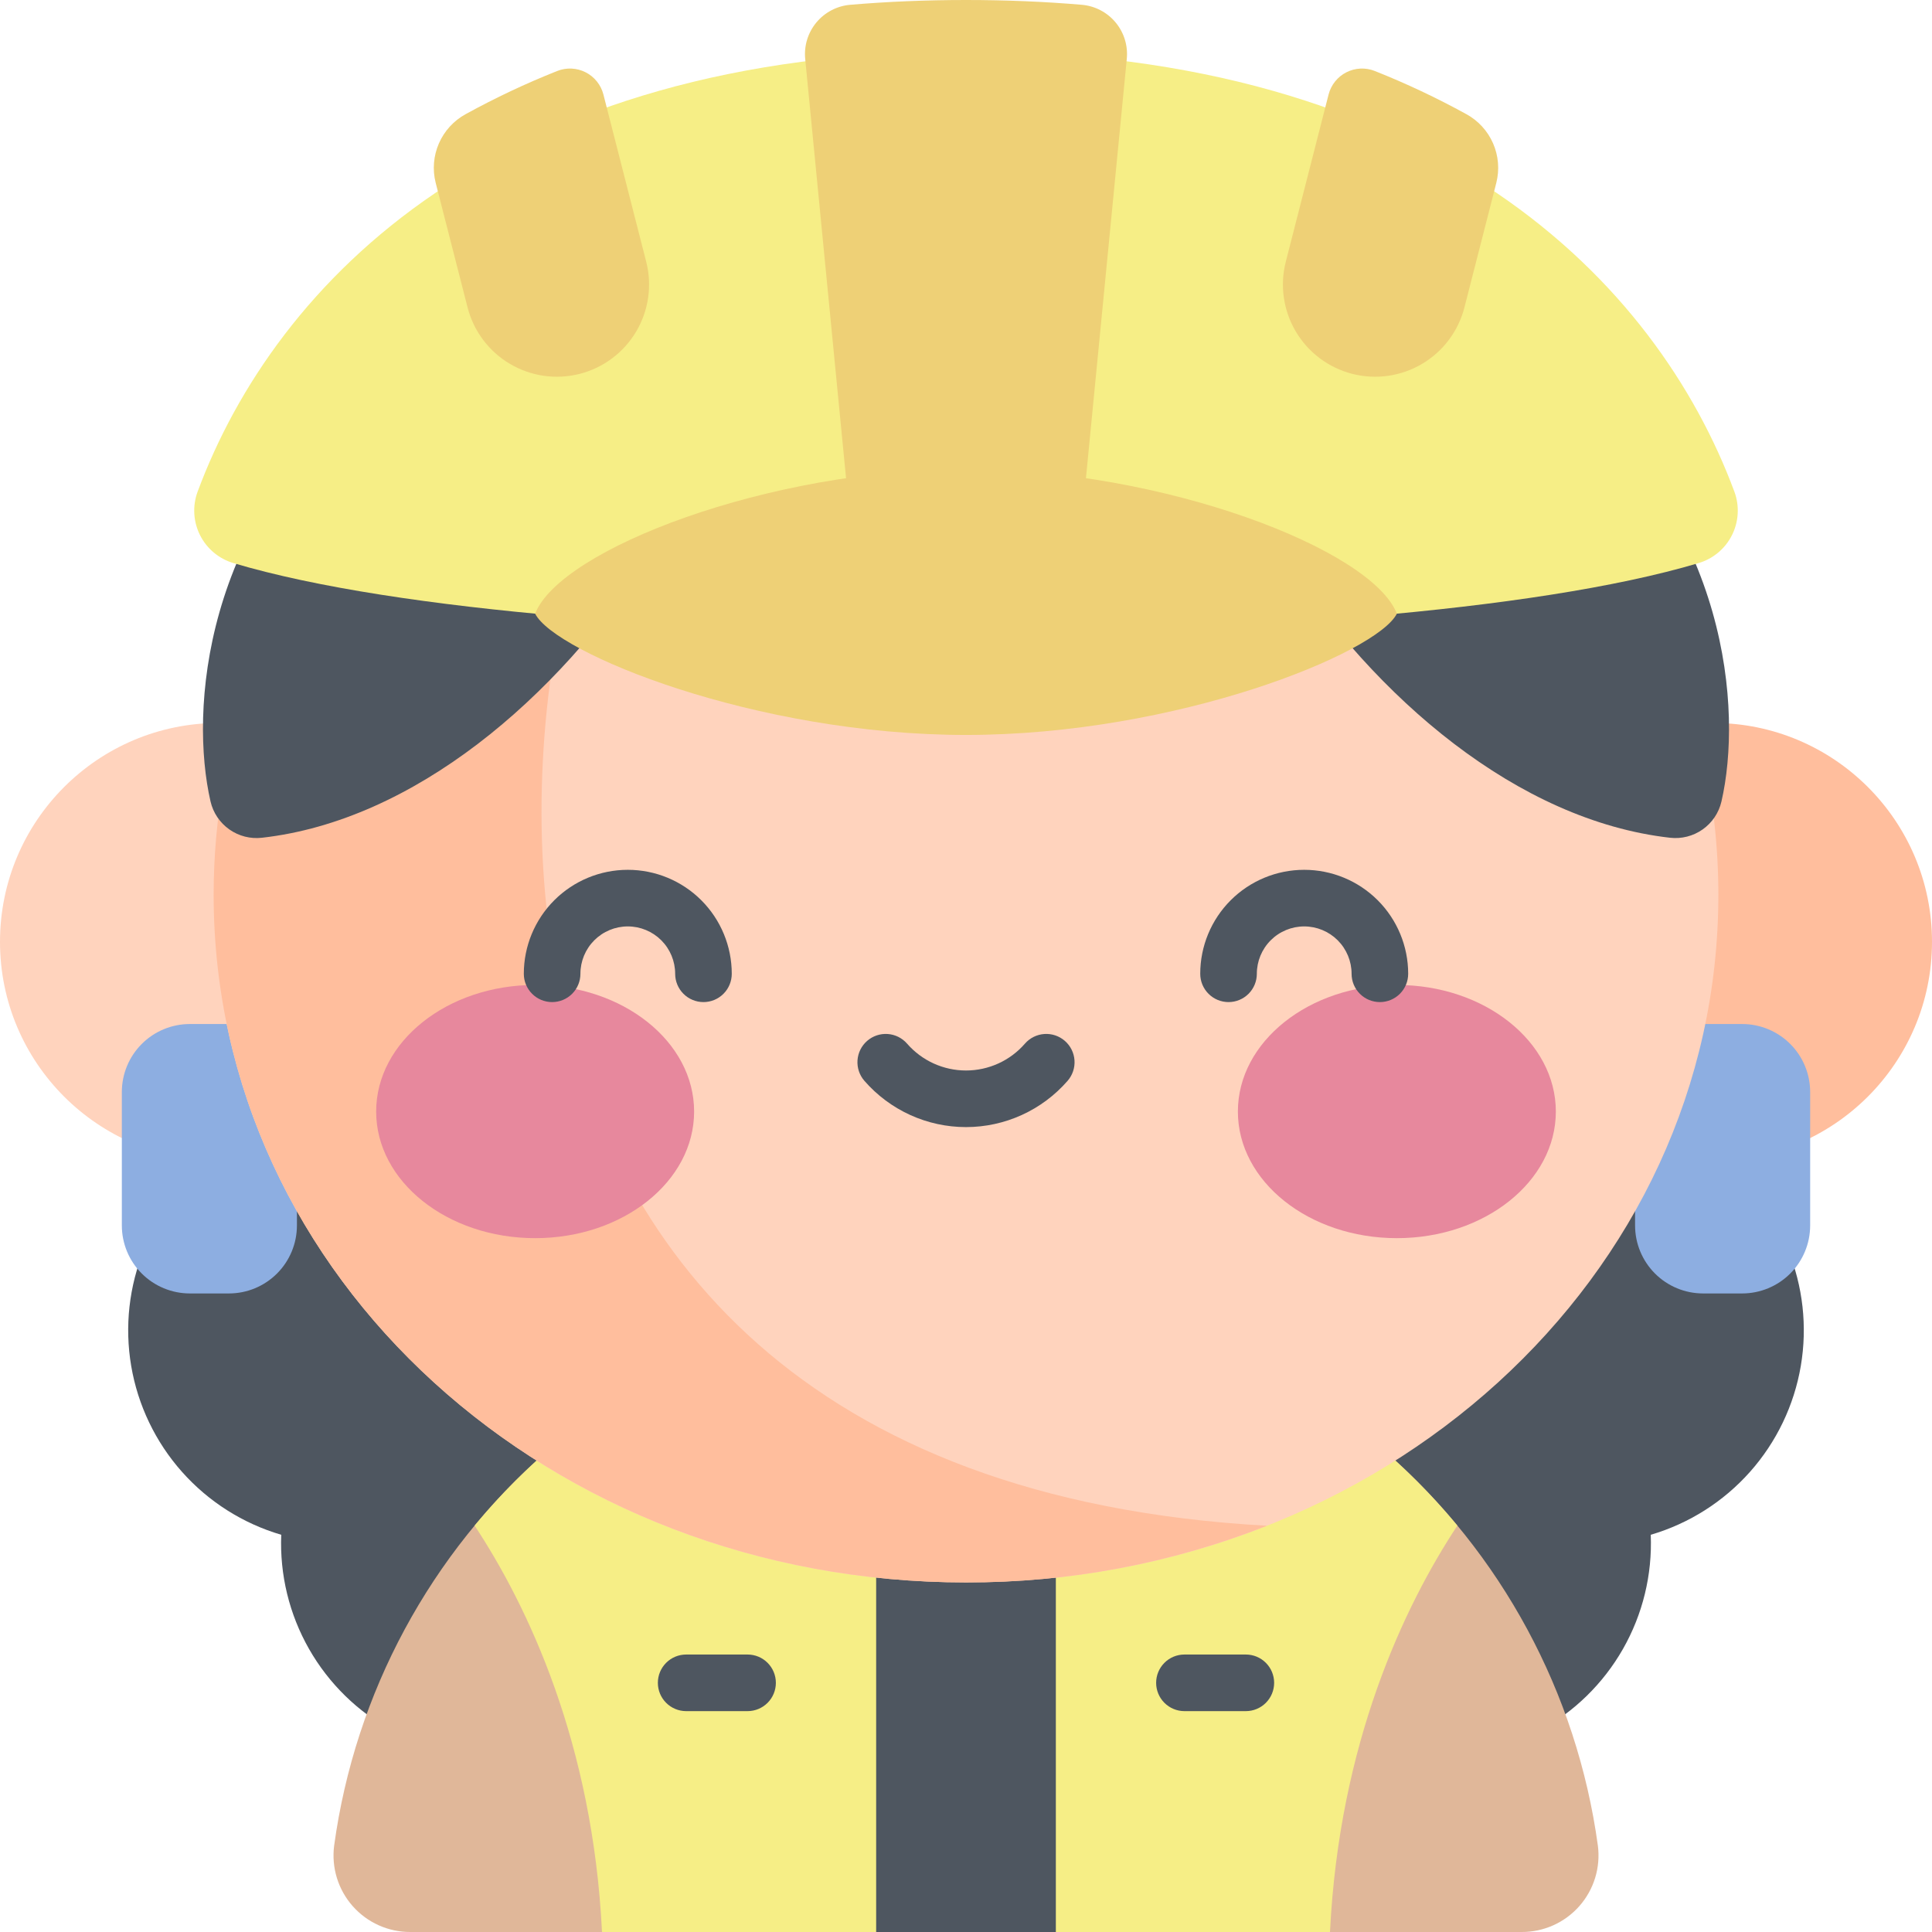 <svg width="512" height="512" viewBox="0 0 512 512" fill="none" xmlns="http://www.w3.org/2000/svg">
<path d="M146.9 354.825C147.329 344.251 144.778 333.769 139.54 324.573C134.301 315.378 126.584 307.839 117.269 302.816C107.954 297.793 97.416 295.488 86.854 296.163C76.293 296.839 66.134 300.467 57.534 306.635C48.935 312.804 42.241 321.264 38.216 331.051C34.191 340.839 32.996 351.56 34.768 361.994C36.54 372.427 41.207 382.153 48.237 390.063C55.268 397.973 64.379 403.749 74.533 406.733C74.104 417.307 76.655 427.789 81.893 436.985C87.132 446.18 94.849 453.719 104.164 458.742C113.479 463.765 124.017 466.07 134.579 465.395C145.14 464.719 155.299 461.091 163.899 454.923C172.498 448.754 179.192 440.294 183.217 430.507C187.242 420.719 188.437 409.998 186.665 399.564C184.893 389.131 180.226 379.405 173.196 371.495C166.165 363.585 157.054 357.809 146.9 354.825Z" fill="#4E5660"/>
<path d="M365.1 354.825C364.671 344.251 367.222 333.769 372.46 324.573C377.699 315.378 385.416 307.839 394.731 302.816C404.046 297.793 414.584 295.488 425.146 296.163C435.707 296.839 445.866 300.467 454.466 306.635C463.065 312.804 469.759 321.264 473.784 331.051C477.809 340.839 479.004 351.56 477.232 361.994C475.46 372.427 470.793 382.153 463.763 390.063C456.732 397.973 447.621 403.749 437.467 406.733C437.896 417.307 435.345 427.789 430.107 436.985C424.868 446.18 417.151 453.719 407.836 458.742C398.521 463.765 387.983 466.07 377.421 465.395C366.86 464.719 356.701 461.091 348.101 454.923C339.502 448.754 332.808 440.294 328.783 430.507C324.758 420.719 323.563 409.998 325.335 399.564C327.107 389.131 331.774 379.405 338.804 371.495C345.835 363.585 354.946 357.809 365.1 354.825Z" fill="#4E5660"/>
<path d="M453.998 307.595C486.032 307.595 512 281.627 512 249.593C512 217.559 486.032 191.591 453.998 191.591C421.964 191.591 395.996 217.559 395.996 249.593C395.996 281.627 421.964 307.595 453.998 307.595Z" fill="#FFBE9D"/>
<path d="M58.002 307.595C90.036 307.595 116.004 281.627 116.004 249.593C116.004 217.559 90.036 191.591 58.002 191.591C25.968 191.591 0 217.559 0 249.593C0 281.627 25.968 307.595 58.002 307.595Z" fill="#FFD3BD"/>
<path d="M60.666 342.778H50.312C45.532 342.778 40.948 340.879 37.568 337.499C34.188 334.119 32.289 329.535 32.289 324.755V289.4C32.289 284.62 34.188 280.036 37.568 276.656C40.948 273.276 45.532 271.377 50.312 271.377H60.666C65.446 271.377 70.03 273.276 73.41 276.656C76.79 280.036 78.689 284.62 78.689 289.4V324.759C78.688 329.538 76.789 334.121 73.409 337.501C70.029 340.88 65.445 342.778 60.666 342.778Z" fill="#8DAEE1"/>
<path d="M451.334 342.778H461.688C466.468 342.778 471.052 340.879 474.432 337.499C477.812 334.119 479.711 329.535 479.711 324.755V289.4C479.711 284.62 477.812 280.036 474.432 276.656C471.052 273.276 466.468 271.377 461.688 271.377H451.334C446.554 271.377 441.97 273.276 438.59 276.656C435.21 280.036 433.311 284.62 433.311 289.4V324.759C433.312 329.538 435.211 334.121 438.591 337.501C441.971 340.88 446.555 342.778 451.334 342.778Z" fill="#8DAEE1"/>
<path d="M403.256 512C406.144 512.011 409.001 511.405 411.636 510.223C414.271 509.041 416.623 507.31 418.536 505.145C420.448 502.981 421.876 500.434 422.724 497.673C423.573 494.913 423.822 492.003 423.456 489.138C417.923 448.654 397.912 411.546 367.126 384.68C336.339 357.815 296.863 343.013 256.002 343.013C215.142 343.013 175.666 357.815 144.879 384.68C114.093 411.546 94.082 448.654 88.549 489.138C88.183 492.002 88.432 494.911 89.28 497.671C90.129 500.432 91.556 502.979 93.468 505.143C95.379 507.307 97.731 509.038 100.365 510.221C102.999 511.403 105.856 512.01 108.743 512H403.256Z" fill="#E0B799"/>
<path d="M352.462 512C354.922 461.875 372.113 425.683 386.218 404.3C370.363 385.128 350.469 369.694 327.959 359.1C305.449 348.506 280.878 343.012 255.999 343.012C231.12 343.012 206.549 348.506 184.039 359.1C161.529 369.694 141.635 385.128 125.78 404.3C139.88 425.682 157.08 461.875 159.537 512H352.462Z" fill="#F6EE86"/>
<path d="M232.191 401.406H279.81V512H232.191V401.406Z" fill="#4E5660"/>
<path d="M330.161 453.467H313.887C311.898 453.467 309.99 452.677 308.584 451.27C307.177 449.864 306.387 447.956 306.387 445.967C306.387 443.978 307.177 442.07 308.584 440.664C309.99 439.257 311.898 438.467 313.887 438.467H330.161C332.15 438.467 334.058 439.257 335.464 440.664C336.871 442.07 337.661 443.978 337.661 445.967C337.661 447.956 336.871 449.864 335.464 451.27C334.058 452.677 332.15 453.467 330.161 453.467Z" fill="#4E5660"/>
<path d="M198.113 453.467H181.839C179.85 453.467 177.942 452.677 176.536 451.27C175.129 449.864 174.339 447.956 174.339 445.967C174.339 443.978 175.129 442.07 176.536 440.664C177.942 439.257 179.85 438.467 181.839 438.467H198.113C200.102 438.467 202.01 439.257 203.416 440.664C204.823 442.07 205.613 443.978 205.613 445.967C205.613 447.956 204.823 449.864 203.416 451.27C202.01 452.677 200.102 453.467 198.113 453.467Z" fill="#4E5660"/>
<path d="M455.383 237.128C455.383 135.457 366.116 56.383 256 56.383C145.884 56.383 56.617 135.457 56.617 237.128C56.617 338.799 145.884 419.362 256 419.362C366.116 419.362 455.383 338.8 455.383 237.128Z" fill="#FFD3BD"/>
<path d="M191.939 65.732C113.248 89.5 56.617 156.148 56.617 237.128C56.617 338.8 145.884 419.362 256 419.362C283.301 419.433 310.369 414.336 335.775 404.341C91.192 390.837 125.713 139.528 191.939 65.732Z" fill="#FFBE9D"/>
<path d="M141.817 328.125C165.085 328.125 183.948 313.104 183.948 294.574C183.948 276.044 165.085 261.023 141.817 261.023C118.549 261.023 99.686 276.044 99.686 294.574C99.686 313.104 118.549 328.125 141.817 328.125Z" fill="#E7889D"/>
<path d="M370.183 328.125C393.451 328.125 412.314 313.104 412.314 294.574C412.314 276.044 393.451 261.023 370.183 261.023C346.915 261.023 328.052 276.044 328.052 294.574C328.052 313.104 346.915 328.125 370.183 328.125Z" fill="#E7889D"/>
<path d="M186.425 265.564C184.436 265.564 182.528 264.774 181.122 263.367C179.715 261.961 178.925 260.053 178.925 258.064C178.925 254.734 177.602 251.541 175.248 249.187C172.894 246.833 169.701 245.51 166.371 245.51C163.041 245.51 159.848 246.833 157.494 249.187C155.14 251.541 153.817 254.734 153.817 258.064C153.817 260.053 153.027 261.961 151.62 263.367C150.214 264.774 148.306 265.564 146.317 265.564C144.328 265.564 142.42 264.774 141.014 263.367C139.607 261.961 138.817 260.053 138.817 258.064C138.817 250.756 141.72 243.748 146.887 238.58C152.055 233.413 159.063 230.51 166.371 230.51C173.679 230.51 180.687 233.413 185.855 238.58C191.022 243.748 193.925 250.756 193.925 258.064C193.925 260.053 193.135 261.961 191.728 263.367C190.322 264.774 188.414 265.564 186.425 265.564Z" fill="#4E5660"/>
<path d="M365.683 265.564C363.694 265.564 361.786 264.774 360.38 263.367C358.973 261.961 358.183 260.053 358.183 258.064C358.183 254.734 356.86 251.541 354.506 249.187C352.152 246.833 348.959 245.51 345.629 245.51C342.299 245.51 339.106 246.833 336.752 249.187C334.398 251.541 333.075 254.734 333.075 258.064C333.075 260.053 332.285 261.961 330.878 263.367C329.472 264.774 327.564 265.564 325.575 265.564C323.586 265.564 321.678 264.774 320.272 263.367C318.865 261.961 318.075 260.053 318.075 258.064C318.075 250.756 320.978 243.748 326.145 238.58C331.313 233.413 338.321 230.51 345.629 230.51C352.937 230.51 359.945 233.413 365.113 238.58C370.28 243.748 373.183 250.756 373.183 258.064C373.183 260.053 372.393 261.961 370.986 263.367C369.58 264.774 367.672 265.564 365.683 265.564Z" fill="#4E5660"/>
<path d="M256 298.693C250.896 298.692 245.852 297.596 241.207 295.481C236.562 293.365 232.425 290.279 229.074 286.429C227.767 284.929 227.11 282.972 227.246 280.987C227.382 279.003 228.301 277.154 229.801 275.847C231.301 274.54 233.258 273.883 235.243 274.019C237.227 274.155 239.076 275.074 240.383 276.574C242.325 278.809 244.725 280.601 247.419 281.829C250.113 283.057 253.039 283.692 256 283.692C258.961 283.692 261.887 283.057 264.581 281.829C267.276 280.601 269.675 278.809 271.617 276.574C272.924 275.074 274.773 274.155 276.757 274.019C278.742 273.883 280.699 274.54 282.199 275.847C283.699 277.154 284.618 279.003 284.754 280.987C284.89 282.972 284.233 284.929 282.926 286.429C279.575 290.279 275.438 293.366 270.793 295.481C266.148 297.597 261.104 298.692 256 298.693Z" fill="#4E5660"/>
<path d="M339.958 147.271C364.468 185.093 402.271 217.452 442.558 222.011C445.616 222.367 448.699 221.584 451.216 219.811C453.734 218.038 455.51 215.4 456.205 212.4C461.736 188.375 458.227 138.929 414.467 103.023L339.958 147.271Z" fill="#4E5660"/>
<path d="M172.042 147.271C147.532 185.093 109.729 217.452 69.442 222.011C66.383 222.368 63.3 221.585 60.782 219.812C58.264 218.039 56.488 215.4 55.793 212.4C50.262 188.375 53.771 138.929 97.531 103.023L172.042 147.271Z" fill="#4E5660"/>
<path d="M256 13.637C380.192 13.637 439.017 74.778 459.645 130.337C460.325 132.195 460.618 134.173 460.504 136.149C460.391 138.124 459.875 140.056 458.988 141.824C458.1 143.593 456.86 145.161 455.343 146.432C453.827 147.703 452.066 148.651 450.17 149.216C406.37 162.278 324.878 167.635 256 167.635C187.122 167.635 105.63 162.278 61.83 149.216C59.934 148.651 58.173 147.703 56.657 146.432C55.14 145.161 53.9 143.593 53.012 141.824C52.125 140.056 51.609 138.124 51.495 136.149C51.383 134.173 51.675 132.195 52.355 130.337C72.983 74.778 131.808 13.637 256 13.637Z" fill="#F6EE86"/>
<path d="M123.908 81.462C125.515 87.74 129.549 93.122 135.125 96.425C140.7 99.728 147.359 100.681 153.636 99.075C159.914 97.468 165.297 93.433 168.6 87.858C171.903 82.283 172.856 75.624 171.249 69.346L159.909 25.04C159.586 23.781 158.998 22.605 158.185 21.59C157.371 20.576 156.351 19.747 155.192 19.158C154.033 18.569 152.762 18.233 151.463 18.174C150.164 18.115 148.868 18.333 147.66 18.814C139.346 22.118 131.246 25.937 123.408 30.25C120.252 31.973 117.759 34.696 116.32 37.99C114.881 41.285 114.578 44.964 115.459 48.45L123.908 81.462Z" fill="#EED076"/>
<path d="M388.092 81.462C386.485 87.74 382.451 93.122 376.875 96.425C371.3 99.728 364.641 100.681 358.364 99.075C352.086 97.468 346.703 93.433 343.4 87.858C340.097 82.283 339.144 75.624 340.751 69.346L352.09 25.04C352.413 23.781 353.001 22.605 353.814 21.59C354.628 20.576 355.648 19.747 356.807 19.158C357.966 18.569 359.237 18.233 360.536 18.174C361.835 18.115 363.131 18.333 364.339 18.814C372.653 22.118 380.753 25.937 388.591 30.25C391.747 31.973 394.24 34.696 395.679 37.99C397.118 41.285 397.421 44.964 396.54 48.45L388.092 81.462Z" fill="#EED076"/>
<path d="M213.389 15.619L225.839 143.419H286.16L298.61 15.619C298.781 13.895 298.608 12.153 298.102 10.496C297.595 8.838 296.765 7.298 295.659 5.964C294.553 4.629 293.194 3.528 291.66 2.722C290.125 1.917 288.446 1.423 286.72 1.271C276.784 0.424 266.544 0 256 0C245.456 0 235.216 0.424 225.279 1.272C223.553 1.424 221.874 1.917 220.34 2.723C218.805 3.528 217.446 4.63 216.34 5.964C215.234 7.299 214.404 8.839 213.898 10.496C213.391 12.153 213.218 13.895 213.389 15.619Z" fill="#EED076"/>
<path d="M256 194.768C311.924 194.768 365 173.026 370.183 162.627C363.52 145.527 308.264 124.309 256 124.309C203.736 124.309 148.48 145.53 141.817 162.626C147 173.026 200.076 194.768 256 194.768Z" fill="#EED076"/>
</svg>
